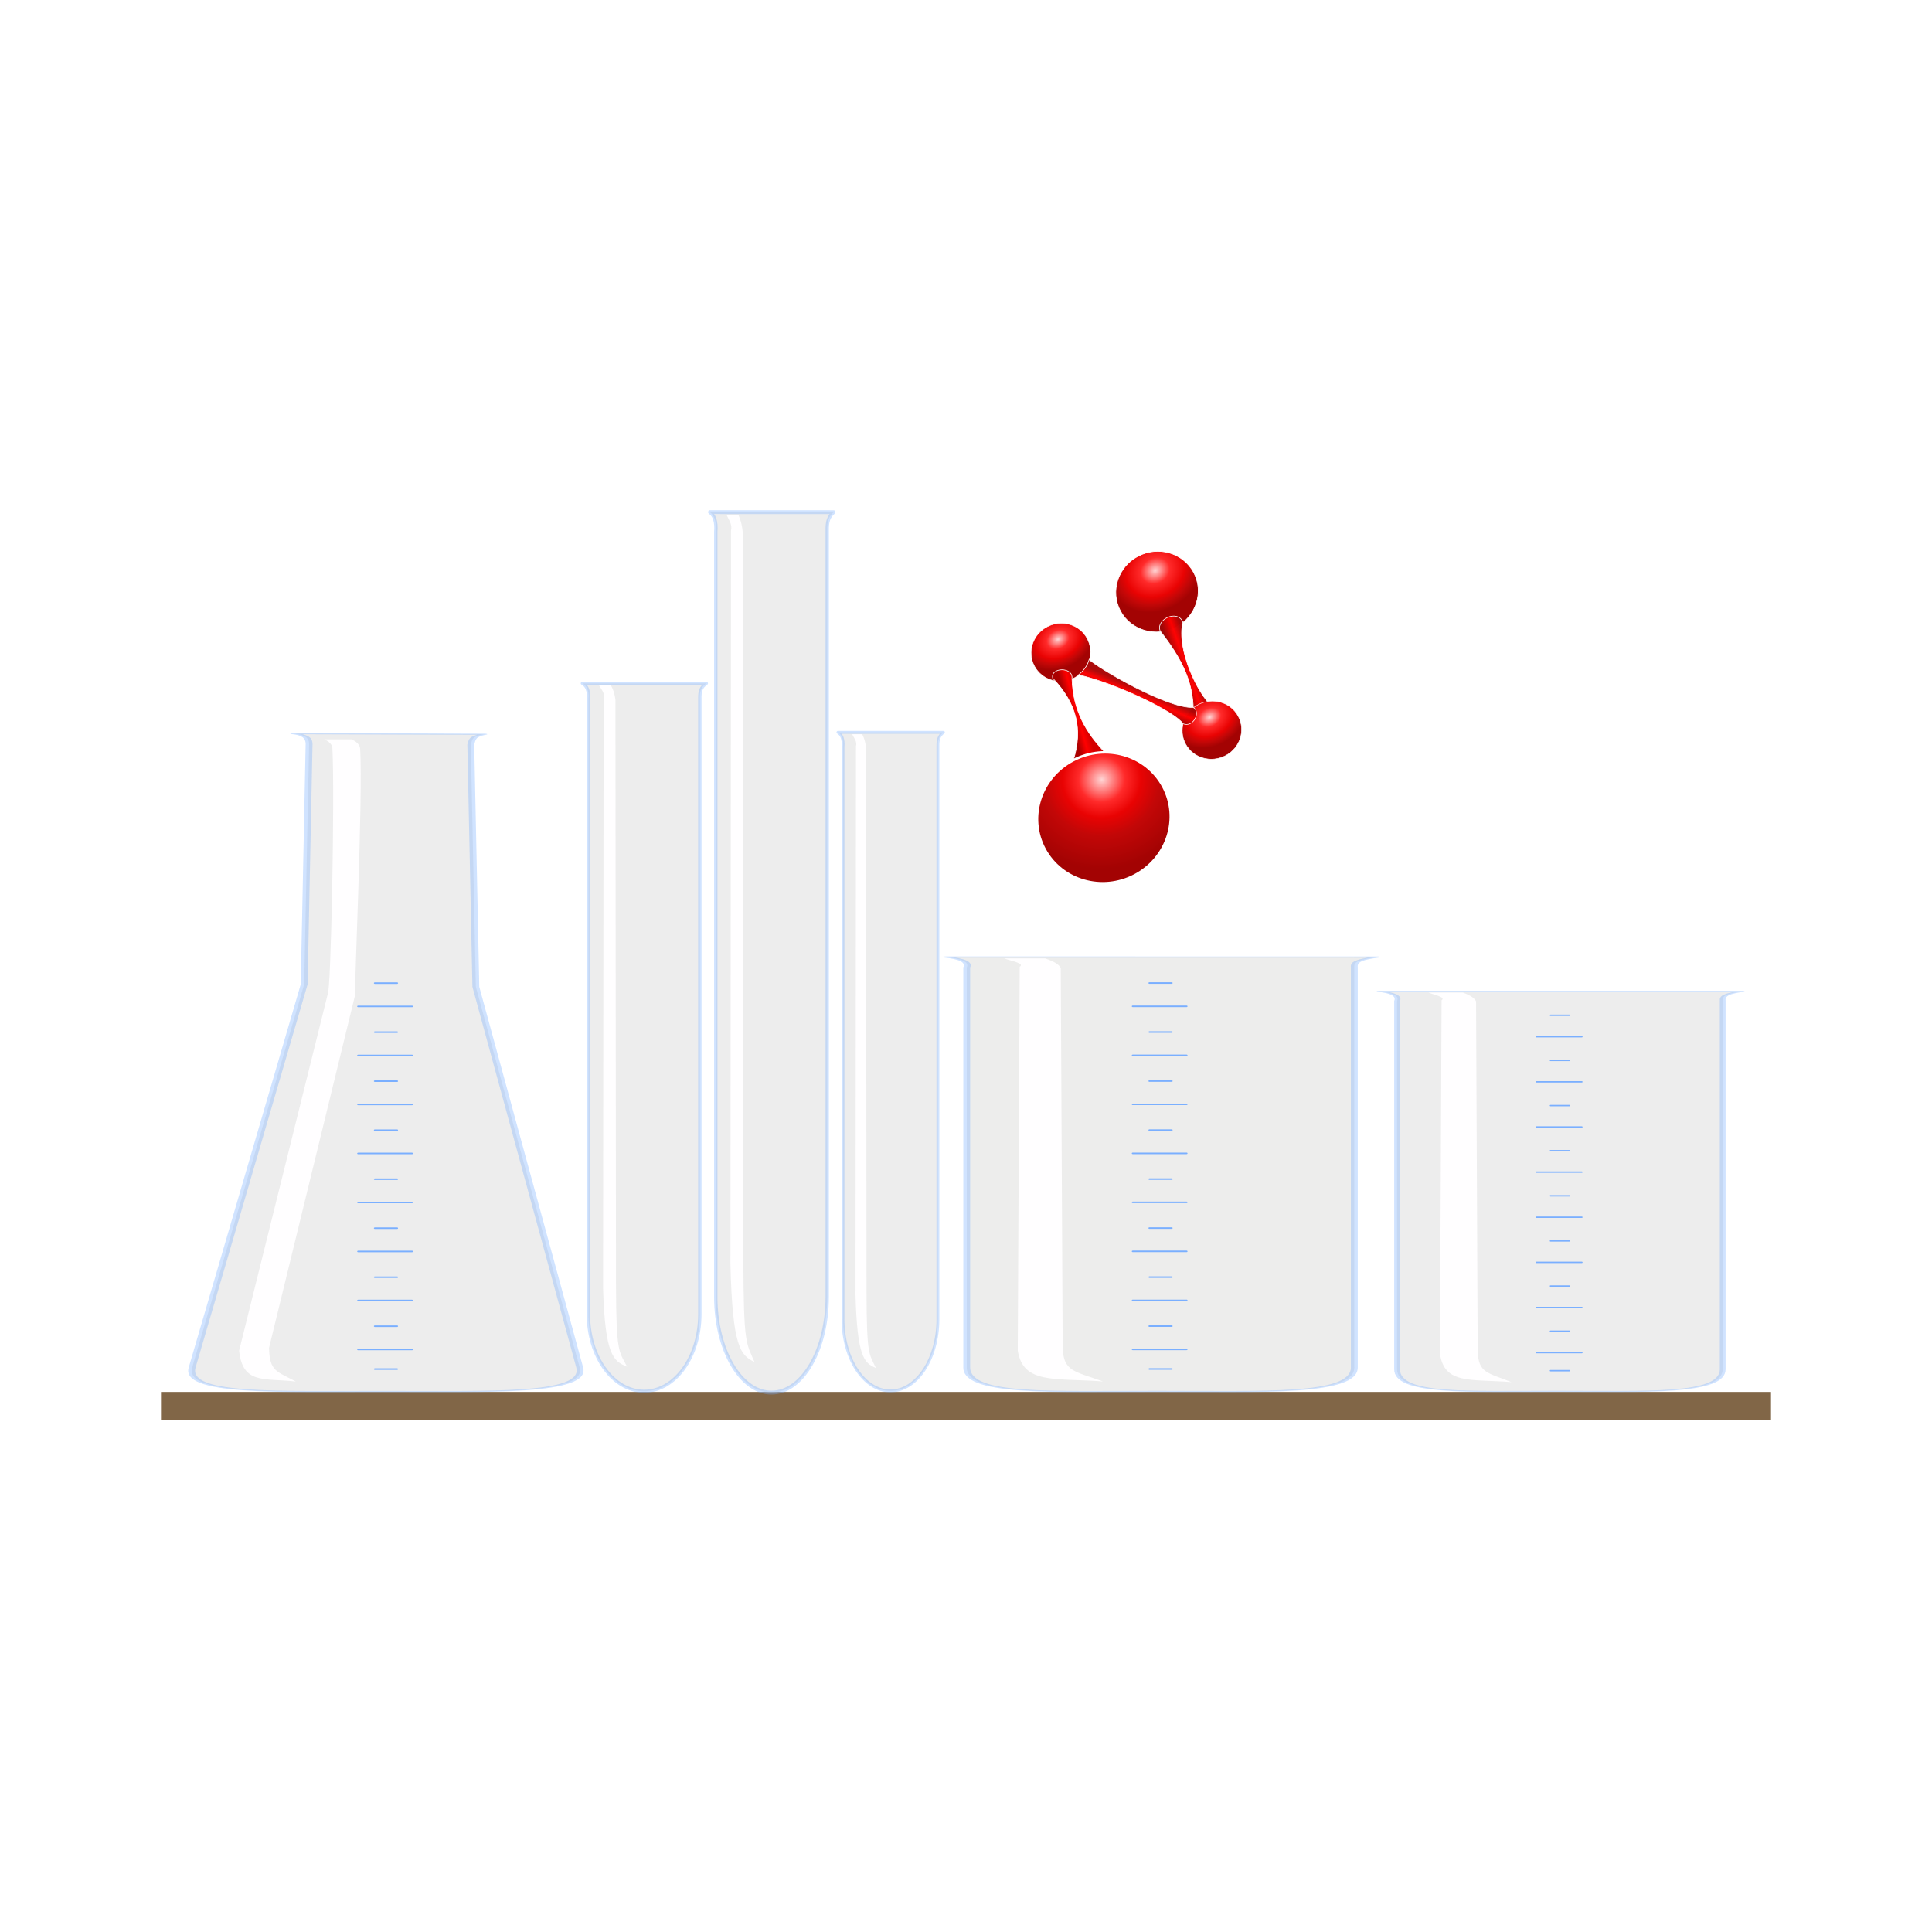 <svg:svg xmlns:dc="http://purl.org/dc/elements/1.1/" xmlns:ns1="http://www.w3.org/1999/xlink" xmlns:ns3="http://creativecommons.org/ns#" xmlns:rdf="http://www.w3.org/1999/02/22-rdf-syntax-ns#" xmlns:svg="http://www.w3.org/2000/svg" height="215.076" id="svg3527" version="1.1" viewBox="-17.923 -56.685 215.076 215.076" width="215.076">
  <svg:defs id="defs3529">
    <svg:linearGradient id="linearGradient3820">
      <svg:stop id="stop3822" offset="0" stop-color="#ffd5d5" />
      <svg:stop id="stop3824" offset=".315" stop-color="#ff2a2a" />
      <svg:stop id="stop3848" offset=".635" stop-color="#e90303" />
      <svg:stop id="stop3850" offset=".817" stop-color="#c20707" />
      <svg:stop id="stop3826" offset="1" stop-color="#a30303" />
    </svg:linearGradient>
    <svg:linearGradient id="linearGradient3941">
      <svg:stop id="stop3943" offset="0" stop-color="#9f0707" />
      <svg:stop id="stop4012" offset=".277" stop-color="#cf0303" stop-opacity=".992" />
      <svg:stop id="stop3949" offset=".554" stop-color="#f00" stop-opacity=".988" />
      <svg:stop id="stop4014" offset=".777" stop-color="#d40303" stop-opacity=".984" />
      <svg:stop id="stop3945" offset="1" stop-color="#aa0606" stop-opacity=".98" />
    </svg:linearGradient>
    <svg:filter color-interpolation-filters="sRGB" id="filter3849">
      <svg:feGaussianBlur id="feGaussianBlur3851" stdDeviation="0.474" />
    </svg:filter>
    <svg:radialGradient cx="149.81" cy="386.15" gradientTransform="matrix(1.259 .03 -.024 1 -29.482 -4.455)" gradientUnits="userSpaceOnUse" id="radialGradient5695" r="58.01" ns1:href="#linearGradient3820" />
    <svg:linearGradient gradientUnits="userSpaceOnUse" id="linearGradient5697" x1="483.3" x2="494.27" y1="426.67" y2="429.09">
      <svg:stop id="stop3992" offset="0" stop-color="#a00" />
      <svg:stop id="stop3994" offset=".554" stop-color="#f00" />
      <svg:stop id="stop3996" offset="1" stop-color="#d40000" />
    </svg:linearGradient>
    <svg:radialGradient cx="154.45" cy="383.69" gradientTransform="matrix(1.151 0 0 1 -23.38 0)" gradientUnits="userSpaceOnUse" id="radialGradient5699" r="58.01" ns1:href="#linearGradient3820" />
    <svg:linearGradient gradientUnits="userSpaceOnUse" id="linearGradient5701" x1="574.76" x2="588.28" y1="428.11" y2="430.13" ns1:href="#linearGradient3941" />
    <svg:radialGradient cx="150.7" cy="387.03" gradientTransform="matrix(1.274 .046 -.036 .999 -27.476 -6.644)" gradientUnits="userSpaceOnUse" id="radialGradient5703" r="58.01" ns1:href="#linearGradient3820" />
    <svg:linearGradient gradientUnits="userSpaceOnUse" id="linearGradient5705" x1="534.12" x2="543.51" y1="445.58" y2="438.17" ns1:href="#linearGradient3941" />
    <svg:radialGradient cx="136.66" cy="387.24" gradientTransform="matrix(1.241 -.572 .575 1.247 -235.54 -23.893)" gradientUnits="userSpaceOnUse" id="radialGradient5707" r="58.01">
      <svg:stop id="stop3919" offset="0" stop-color="#ffd5d5" />
      <svg:stop id="stop3921" offset=".253" stop-color="#ff2a2a" />
      <svg:stop id="stop3923" offset=".425" stop-color="#e90303" />
      <svg:stop id="stop3925" offset=".63" stop-color="#c20707" />
      <svg:stop id="stop3927" offset="1" stop-color="#a30303" />
    </svg:radialGradient>
  </svg:defs>
  <svg:g id="layer1" transform="translate(-222.96 -953.93)">
    <svg:g id="g5608">
      <svg:path d="m222.96 1052.2h179.23v3.138h-179.23z" fill="#816647" id="rect5239" />
      <svg:g id="g5509" transform="translate(0 -3.028)">
        <svg:g id="g4427" transform="matrix(.127 -.067 .066 .123 234.52 959.74)">
          <svg:path d="m200.75 411.8c0 32.038-25.972 58.01-58.01 58.01s-58.01-25.972-58.01-58.01 25.972-58.01 58.01-58.01 58.01 25.972 58.01 58.01z" fill="url(#radialGradient5695)" id="path4429" stroke="#fff" transform="matrix(.398 0 0 .398 443.66 215.61)" />
          <svg:path d="m485.46 394.74c7.147 26.869 1.966 47.492-16.153 65.718 11.089 1.183 17.119 2.88 24.652 6.195-5.408-19.875-6.919-40.877 4.554-64.504 5.232-7.935-10.763-16.044-13.054-7.409z" fill="url(#linearGradient5697)" id="path4431" stroke="#fff" stroke-linecap="round" stroke-linejoin="round" stroke-width=".5" />
          <svg:path d="m200.75 411.8c0 32.038-25.972 58.01-58.01 58.01s-58.01-25.972-58.01-58.01 25.972-58.01 58.01-58.01 58.01 25.972 58.01 58.01z" fill="url(#radialGradient5699)" id="path4433" stroke="#fff" transform="matrix(.553 0 0 .553 509.51 144.83)" />
          <svg:path d="m583.58 472.22c-4.405-11.752-3.446-51.61 11.427-68.657 0.809-11.282-17.985-11.813-18.81-2.022 6.378 37.61 0.409 54.258-7.121 69.863 4.535-2.12 7.891-0.756 14.504 0.815z" fill="url(#linearGradient5701)" id="path4435" stroke="#fff" stroke-linecap="round" stroke-linejoin="round" stroke-width=".5" />
          <svg:path d="m200.75 411.8c0 32.038-25.972 58.01-58.01 58.01s-58.01-25.972-58.01-58.01 25.972-58.01 58.01-58.01 58.01 25.972 58.01 58.01z" fill="url(#radialGradient5703)" id="path4437" stroke="#fff" transform="matrix(.398 0 0 .398 518.38 326.75)" />
          <svg:path d="m504.28 401.97c22.503 20.022 52.49 61.989 53.531 73.466 5.494 6.757 16.493-1.48 13.014-7.691-18.652-8.927-50.867-63.715-53.66-72.595-3.055 3.478-8.048 5.986-12.885 6.82z" fill="url(#linearGradient5705)" id="path4439" stroke="#fff6f6" stroke-linecap="round" stroke-linejoin="round" stroke-width=".5" />
          <svg:path d="m200.75 411.8c0 32.038-25.972 58.01-58.01 58.01s-58.01-25.972-58.01-58.01 25.972-58.01 58.01-58.01 58.01 25.972 58.01 58.01z" fill="url(#radialGradient5707)" id="path4441" stroke="#fff" stroke-width="2.209" transform="matrix(.897 0 0 .897 341.2 142.93)" />
        </svg:g>
        <svg:g id="g5969" transform="matrix(.438 0 0 .5 187.79 926.63)">
          <svg:path d="m219.78 61.308c1.136 0.684 1.732 2.044 1.519 4.414v170.28c0 11.814 6.316 21.341 14.161 21.341 7.845 0 14.161-9.527 14.161-21.341v-170.4c-0.055-2.324 0.372-3.275 1.646-4.288z" fill="#cccbcc" id="path5971" opacity=".35" stroke="#7aafff" stroke-linecap="round" stroke-linejoin="round" stroke-width=".853" />
          <svg:path d="m221.61 76.038c1.009 1.071 2.932 1.991 2.174 3.353l-0.272 154.11c0.982 17.394 4.876 19.088 11.667 20.51-4.018-4.138-5.267-3.487-5.388-21.594l-0.27-152.55c-0.23-1.153-0.677-2.36-2.186-3.829z" fill="#fffeff" filter="url(#filter3849)" id="path5973" transform="matrix(.523 0 0 1.06 108.13 -18.722)" />
        </svg:g>
        <svg:g id="g5975" transform="matrix(.438 0 0 .402 173.61 951.7)">
          <svg:path d="m219.78 61.308c1.136 0.684 1.732 2.044 1.519 4.414v170.28c0 11.814 6.316 21.341 14.161 21.341 7.845 0 14.161-9.527 14.161-21.341v-170.4c-0.055-2.324 0.372-3.275 1.646-4.288z" fill="#cccbcc" id="path5977" opacity=".35" stroke="#7aafff" stroke-linecap="round" stroke-linejoin="round" stroke-width=".853" />
          <svg:path d="m221.61 76.038c1.009 1.071 2.932 1.991 2.174 3.353l-0.272 154.11c0.982 17.394 4.876 19.088 11.667 20.51-4.018-4.138-5.267-3.487-5.388-21.594l-0.27-152.55c-0.23-1.153-0.677-2.36-2.186-3.829z" fill="#fffeff" filter="url(#filter3849)" id="path5979" transform="matrix(.523 0 0 1.06 108.13 -18.722)" />
        </svg:g>
        <svg:g id="g5981" transform="matrix(.373 0 0 .374 216.34 958.87)">
          <svg:path d="m219.78 61.308c1.136 0.684 1.732 2.044 1.519 4.414v170.28c0 11.814 6.316 21.341 14.161 21.341 7.845 0 14.161-9.527 14.161-21.341v-170.4c-0.055-2.324 0.372-3.275 1.646-4.288z" fill="#ccc" id="path5983" opacity=".35" stroke="#7aafff" stroke-linecap="round" stroke-linejoin="round" stroke-width=".853" />
          <svg:path d="m221.61 76.038c1.009 1.071 2.932 1.991 2.174 3.353l-0.272 154.11c0.982 17.394 4.876 19.088 11.667 20.51-4.018-4.138-5.267-3.487-5.388-21.594l-0.27-152.55c-0.23-1.153-0.677-2.36-2.186-3.829z" fill="#fffeff" filter="url(#filter3849)" id="path5985" transform="matrix(.523 0 0 1.06 108.13 -18.722)" />
        </svg:g>
        <svg:g id="g5987" transform="matrix(.438 0 0 .341 223.84 968.4)">
          <svg:g id="g5989" transform="matrix(3.478 0 0 .767 -763.77 65.668)">
            <svg:path d="m228.73-33.836c0.876 0.553 1.097 1.913 1.115 4.284l-0.36 102.45-8.187 163.1c-0.578 11.52 6.072 10.201 13.917 10.201 7.845 0 14.948 1.354 14.406-10.201l-7.59-162.06-0.37-103.1c0.119-2.193 0.055-3.406 0.953-4.419z" fill="#cccbcc" id="path5991" opacity=".35" stroke="#7aafff" stroke-linecap="round" stroke-linejoin="round" stroke-width=".502" />
            <svg:path d="m241.39-11.952c0.115 0.122 1.641 1.162 1.708 3.567 0.523 18.686-0.299 97.43-0.97 98.636l-18.617 143.25c0.748 13.575 5.11 10.971 11.9 12.392-4.018-4.138-5.501-3.965-5.622-13.477l18.074-141.69c-0.204-1.02 1.669-79.668 1.062-98.871-0.079-2.513-1.637-3.638-1.812-3.808z" fill="#fffeff" filter="url(#filter3849)" id="path5993" transform="matrix(.348 0 0 1.06 146.95 -18.722)" />
          </svg:g>
          <svg:g fill="none" id="g5995" stroke="#7aafff" stroke-linecap="round" stroke-linejoin="round" stroke-width=".5">
            <svg:path d="m48.104 208.77h13.672" id="path5997" />
            <svg:path d="m48.104 160.77h13.672" id="path5999" />
            <svg:path d="m48.104 192.77h13.672" id="path6001" />
            <svg:path d="m48.104 144.77h13.672" id="path6003" />
            <svg:path d="m48.104 176.77h13.672" id="path6005" />
            <svg:path d="m48.104 128.77h13.672" id="path6007" />
            <svg:path d="m48.104 224.77h13.672" id="path6009" />
            <svg:path d="m48.104 240.77h13.672" id="path6011" />
            <svg:path d="m52.343 201.17h5.65" id="path6013" />
            <svg:path d="m52.343 153.17h5.65" id="path6015" />
            <svg:path d="m52.343 185.17h5.65" id="path6017" />
            <svg:path d="m52.343 137.17h5.65" id="path6019" />
            <svg:path d="m52.343 169.17h5.65" id="path6021" />
            <svg:path d="m52.343 121.17h5.65" id="path6023" />
            <svg:path d="m52.343 217.17h5.65" id="path6025" />
            <svg:path d="m52.343 233.17h5.65" id="path6027" />
            <svg:path d="m52.343 247.17h5.65" id="path6029" />
          </svg:g>
        </svg:g>
        <svg:g id="g6031" transform="matrix(.438 0 0 .341 310.07 968.39)">
          <svg:g id="g6033" transform="matrix(3.478 0 0 .767 -763.77 65.668)">
            <svg:path d="m219.78 61.308c1.136 0.684 1.732 2.044 1.519 4.414v170.28c0 11.814 6.072 10.201 13.917 10.201 7.845 0 14.406 1.613 14.406-10.201v-170.4c-0.055-2.324 0.372-3.275 1.646-4.288z" fill="#cccbca" id="path6035" opacity=".35" stroke="#7aafff" stroke-linecap="round" stroke-linejoin="round" stroke-width=".502" />
            <svg:path d="m221.61 76.038c1.009 1.071 2.932 1.991 2.174 3.353l-0.272 154.11c0.748 13.575 5.11 10.971 11.9 12.392-4.018-4.138-5.501-3.965-5.622-13.477l-0.27-152.55c-0.23-1.153-0.677-2.36-2.186-3.829z" fill="#fffeff" filter="url(#filter3849)" id="path6037" transform="matrix(.523 0 0 1.06 108.13 -18.722)" />
          </svg:g>
          <svg:g fill="none" id="g6039" stroke="#7aafff" stroke-linecap="round" stroke-linejoin="round" stroke-width=".5">
            <svg:path d="m48.104 208.77h13.672" id="path6041" />
            <svg:path d="m48.104 160.77h13.672" id="path6043" />
            <svg:path d="m48.104 192.77h13.672" id="path6045" />
            <svg:path d="m48.104 144.77h13.672" id="path6047" />
            <svg:path d="m48.104 176.77h13.672" id="path6049" />
            <svg:path d="m48.104 128.77h13.672" id="path6051" />
            <svg:path d="m48.104 224.77h13.672" id="path6053" />
            <svg:path d="m48.104 240.77h13.672" id="path6055" />
            <svg:path d="m52.343 201.17h5.65" id="path6057" />
            <svg:path d="m52.343 153.17h5.65" id="path6059" />
            <svg:path d="m52.343 185.17h5.65" id="path6061" />
            <svg:path d="m52.343 137.17h5.65" id="path6063" />
            <svg:path d="m52.343 169.17h5.65" id="path6065" />
            <svg:path d="m52.343 121.17h5.65" id="path6067" />
            <svg:path d="m52.343 217.17h5.65" id="path6069" />
            <svg:path d="m52.343 233.17h5.65" id="path6071" />
            <svg:path d="m52.343 247.17h5.65" id="path6073" />
          </svg:g>
        </svg:g>
        <svg:g id="g6075" transform="matrix(.368 0 0 .314 358.39 975.25)">
          <svg:g id="g6077" transform="matrix(3.478 0 0 .767 -763.77 65.668)">
            <svg:path d="m219.78 61.308c1.136 0.684 1.732 2.044 1.519 4.414v170.28c0 11.814 6.072 10.201 13.917 10.201 7.845 0 14.406 1.613 14.406-10.201v-170.4c-0.055-2.324 0.372-3.275 1.646-4.288z" fill="#cccbcc" id="path6079" opacity=".35" stroke="#7aafff" stroke-linecap="round" stroke-linejoin="round" stroke-width=".502" />
            <svg:path d="m221.61 76.038c1.009 1.071 2.932 1.991 2.174 3.353l-0.272 154.11c0.748 13.575 5.11 10.971 11.9 12.392-4.018-4.138-5.501-3.965-5.622-13.477l-0.27-152.55c-0.23-1.153-0.677-2.36-2.186-3.829z" fill="#fffeff" filter="url(#filter3849)" id="path6081" transform="matrix(.523 0 0 1.06 108.13 -18.722)" />
          </svg:g>
          <svg:g fill="none" id="g6083" stroke="#7aafff" stroke-linecap="round" stroke-linejoin="round" stroke-width=".5">
            <svg:path d="m48.104 208.77h13.672" id="path6085" />
            <svg:path d="m48.104 160.77h13.672" id="path6087" />
            <svg:path d="m48.104 192.77h13.672" id="path6089" />
            <svg:path d="m48.104 144.77h13.672" id="path6091" />
            <svg:path d="m48.104 176.77h13.672" id="path6093" />
            <svg:path d="m48.104 128.77h13.672" id="path6095" />
            <svg:path d="m48.104 224.77h13.672" id="path6097" />
            <svg:path d="m48.104 240.77h13.672" id="path6099" />
            <svg:path d="m52.343 201.17h5.65" id="path6101" />
            <svg:path d="m52.343 153.17h5.65" id="path6103" />
            <svg:path d="m52.343 185.17h5.65" id="path6105" />
            <svg:path d="m52.343 137.17h5.65" id="path6107" />
            <svg:path d="m52.343 169.17h5.65" id="path6109" />
            <svg:path d="m52.343 121.17h5.65" id="path6111" />
            <svg:path d="m52.343 217.17h5.65" id="path6113" />
            <svg:path d="m52.343 233.17h5.65" id="path6115" />
            <svg:path d="m52.343 247.17h5.65" id="path6117" />
          </svg:g>
        </svg:g>
      </svg:g>
    </svg:g>
  </svg:g>
</svg:svg>